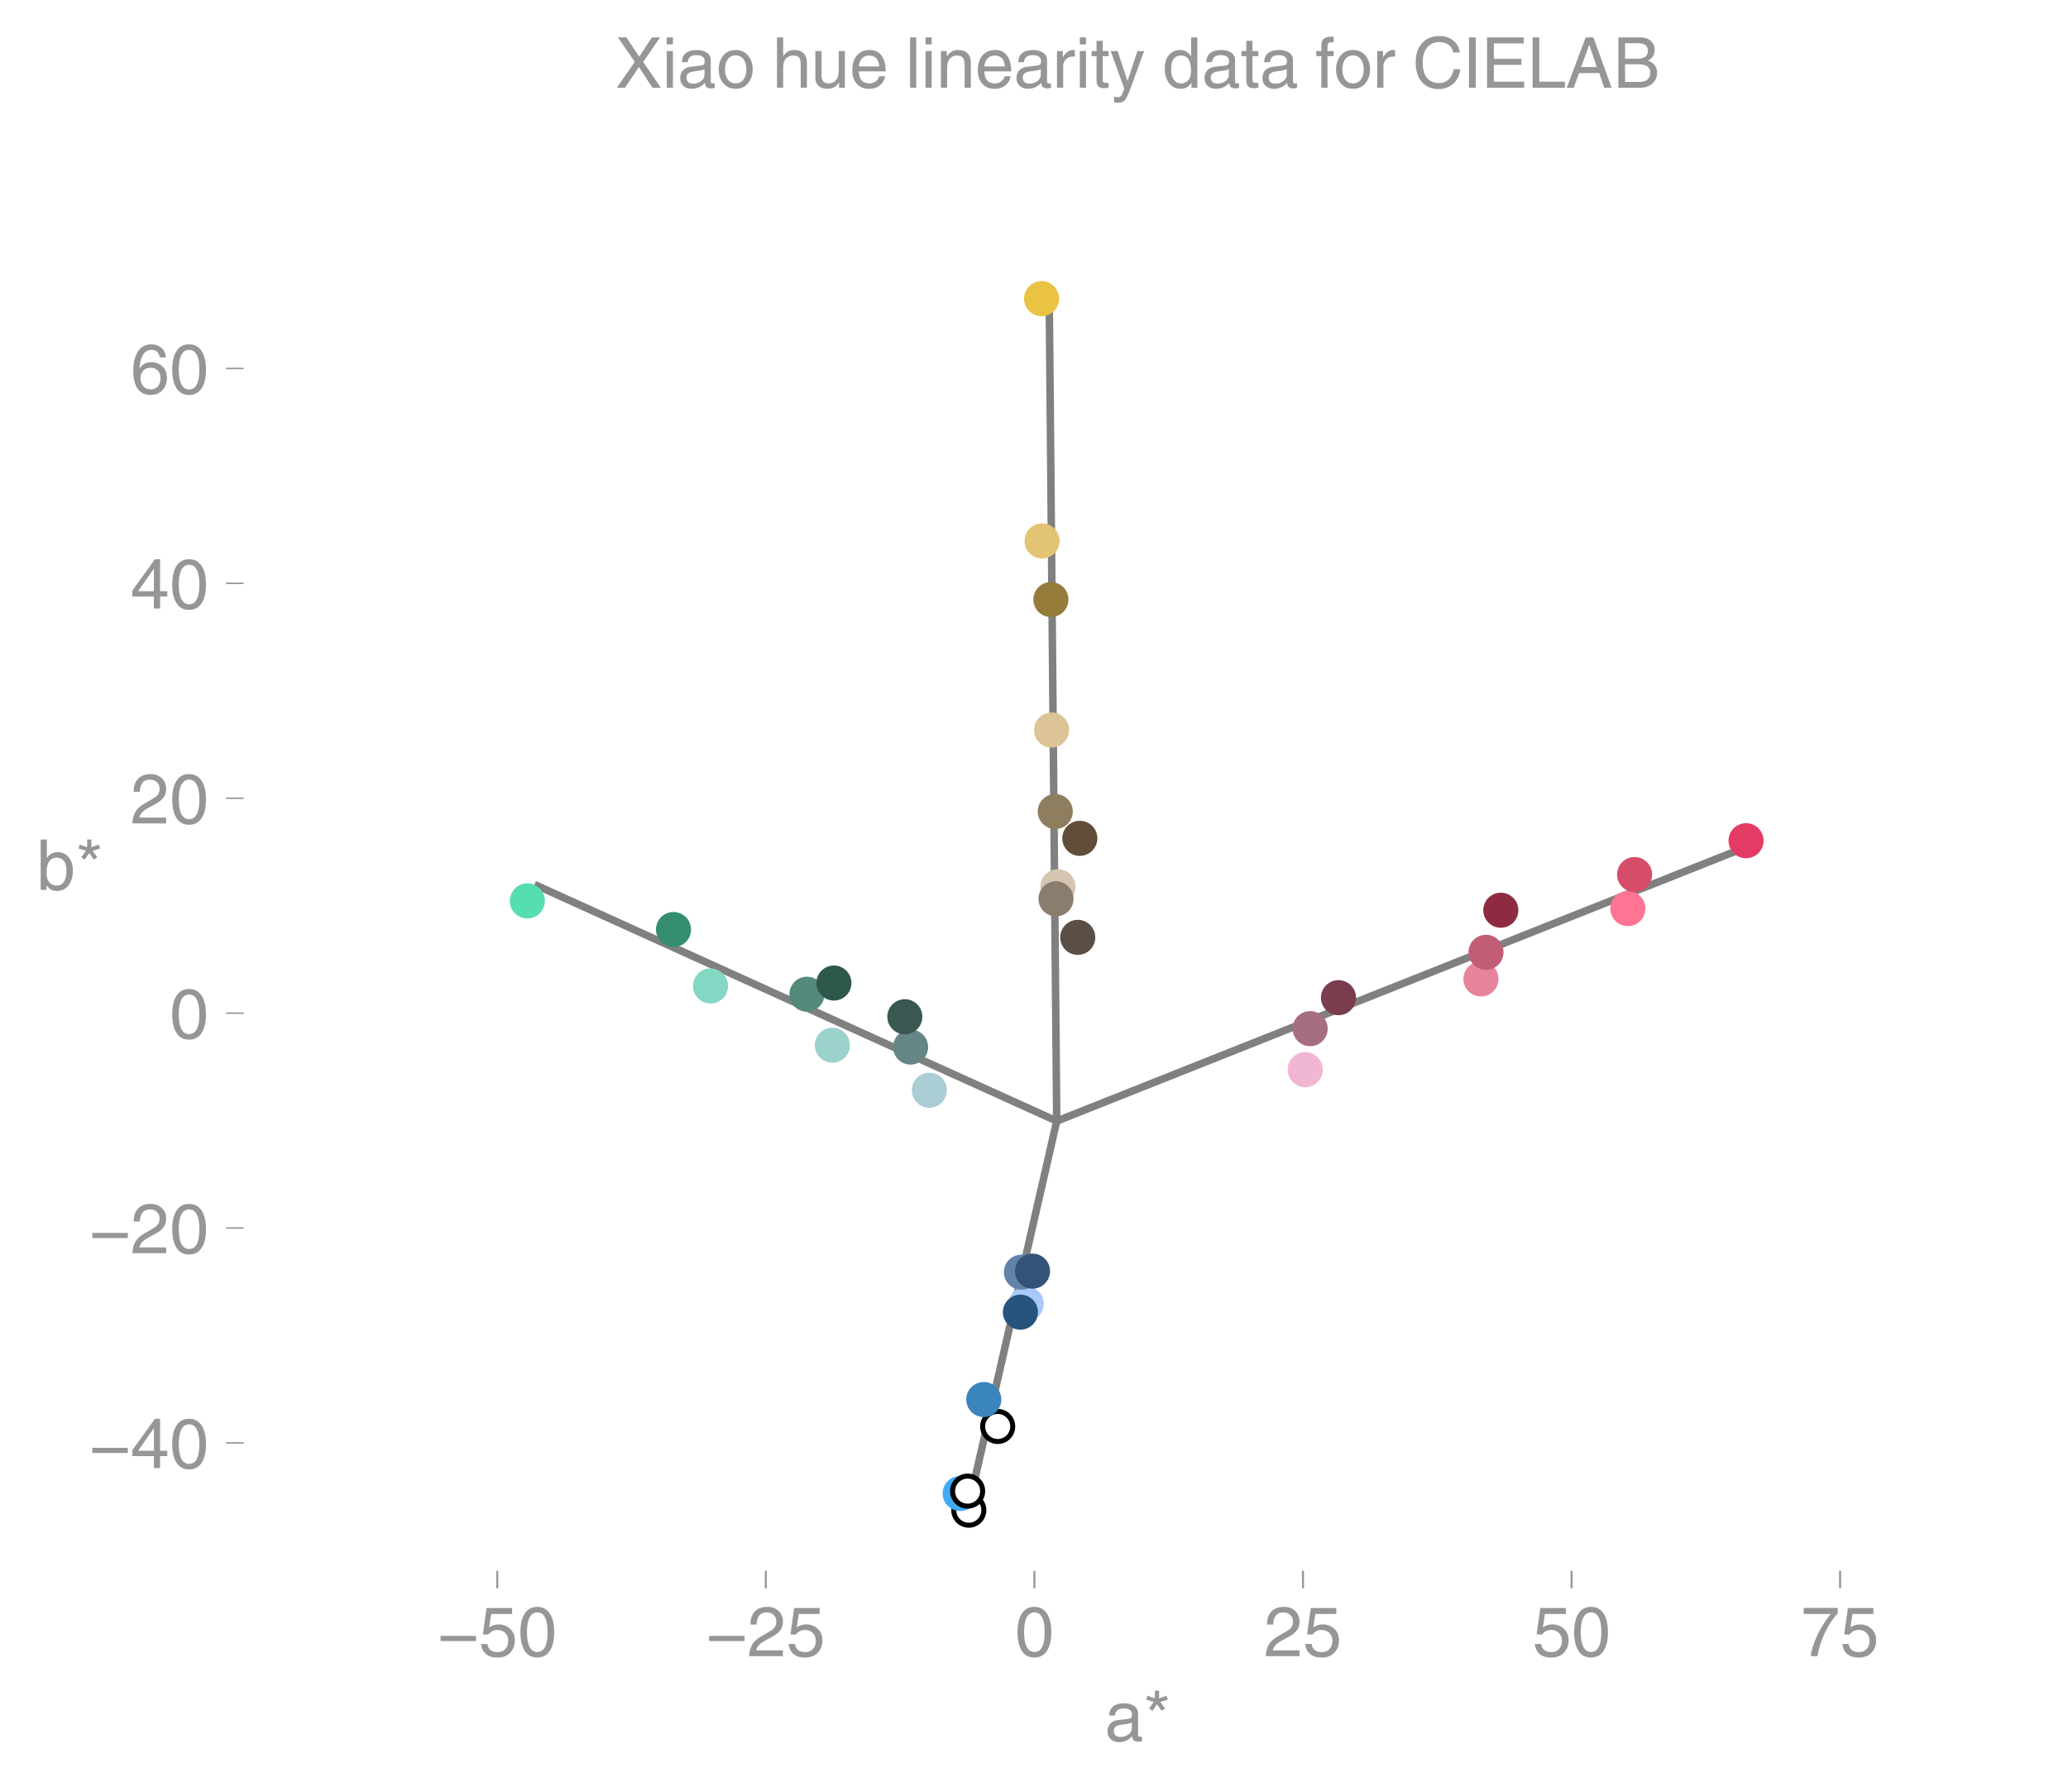 <svg height="476.965" viewBox="0 0 412.973 357.724" width="550.631" xmlns="http://www.w3.org/2000/svg" xmlns:xlink="http://www.w3.org/1999/xlink"><defs><style>*{stroke-linecap:butt;stroke-linejoin:round}</style></defs><g id="figure_1"><path d="M0 357.724h412.973V0H0z" fill="none" id="patch_1"/><g id="axes_1"><path d="M48.653 313.628h357.12V47.516H48.653z" fill="none" id="patch_2"/><path clip-path="url(#p017cffb432)" d="m211.028 223.84-17.766 77.646" fill="none" stroke="gray" stroke-linecap="square" stroke-width="1.5" id="line2d_1"/><path clip-path="url(#p017cffb432)" d="m211.028 223.84-104.296-47.236" fill="none" stroke="gray" stroke-linecap="square" stroke-width="1.5" id="line2d_2"/><path clip-path="url(#p017cffb432)" d="m211.028 223.84 138.091-54.886" fill="none" stroke="gray" stroke-linecap="square" stroke-width="1.5" id="line2d_3"/><path clip-path="url(#p017cffb432)" d="m211.028 223.84-1.5-164.228" fill="none" stroke="gray" stroke-linecap="square" stroke-width="1.5" id="line2d_4"/><g id="PathCollection_1"><defs><path d="M0 3a3 3 0 1 0 0-6 3 3 0 0 0 0 6z" id="C0_0_4d6764e6f4"/></defs><g clip-path="url(#p017cffb432)"><use x="193.467" xlink:href="#C0_0_4d6764e6f4" y="301.532" fill="#fff" stroke="#000"/></g><g clip-path="url(#p017cffb432)"><use x="204.934" xlink:href="#C0_0_4d6764e6f4" y="260.324" fill="#a7cafa" stroke="#a7cafa"/></g><g clip-path="url(#p017cffb432)"><use x="191.742" xlink:href="#C0_0_4d6764e6f4" y="298.196" fill="#40abf3" stroke="#40abf3"/></g><g clip-path="url(#p017cffb432)"><use x="203.776" xlink:href="#C0_0_4d6764e6f4" y="261.997" fill="#26547d" stroke="#26547d"/></g><g clip-path="url(#p017cffb432)"><use x="199.237" xlink:href="#C0_0_4d6764e6f4" y="284.816" fill="#fff" stroke="#000"/></g><g clip-path="url(#p017cffb432)"><use x="193.231" xlink:href="#C0_0_4d6764e6f4" y="297.729" fill="#fff" stroke="#000"/></g><g clip-path="url(#p017cffb432)"><use x="203.975" xlink:href="#C0_0_4d6764e6f4" y="254.013" fill="#6182a9" stroke="#6182a9"/></g><g clip-path="url(#p017cffb432)"><use x="196.46" xlink:href="#C0_0_4d6764e6f4" y="279.439" fill="#3b85bd" stroke="#3b85bd"/></g><g clip-path="url(#p017cffb432)"><use x="206.187" xlink:href="#C0_0_4d6764e6f4" y="253.807" fill="#335377" stroke="#335377"/></g></g><g id="PathCollection_2"><defs><path d="M0 3a3 3 0 1 0 0-6 3 3 0 0 0 0 6z" id="C1_0_8f687b65f6"/></defs><g clip-path="url(#p017cffb432)"><use x="181.842" xlink:href="#C1_0_8f687b65f6" y="209.063" fill="#658684" stroke="#658684"/></g><g clip-path="url(#p017cffb432)"><use x="185.593" xlink:href="#C1_0_8f687b65f6" y="217.685" fill="#abcdd4" stroke="#abcdd4"/></g><g clip-path="url(#p017cffb432)"><use x="180.692" xlink:href="#C1_0_8f687b65f6" y="203.008" fill="#3a5751" stroke="#3a5751"/></g><g clip-path="url(#p017cffb432)"><use x="105.307" xlink:href="#C1_0_8f687b65f6" y="179.884" fill="#56deb3" stroke="#56deb3"/></g><g clip-path="url(#p017cffb432)"><use x="141.886" xlink:href="#C1_0_8f687b65f6" y="196.866" fill="#84d7c2" stroke="#84d7c2"/></g><g clip-path="url(#p017cffb432)"><use x="166.221" xlink:href="#C1_0_8f687b65f6" y="208.698" fill="#9bd2cc" stroke="#9bd2cc"/></g><g clip-path="url(#p017cffb432)"><use x="134.493" xlink:href="#C1_0_8f687b65f6" y="185.596" fill="#368e71" stroke="#368e71"/></g><g clip-path="url(#p017cffb432)"><use x="161.142" xlink:href="#C1_0_8f687b65f6" y="198.514" fill="#548a7c" stroke="#548a7c"/></g><g clip-path="url(#p017cffb432)"><use x="166.531" xlink:href="#C1_0_8f687b65f6" y="196.278" fill="#2d594c" stroke="#2d594c"/></g></g><g id="PathCollection_3"><defs><path d="M0 3a3 3 0 1 0 0-6 3 3 0 0 0 0 6z" id="C2_0_9701170904"/></defs><g clip-path="url(#p017cffb432)"><use x="325.075" xlink:href="#C2_0_9701170904" y="181.408" fill="#ff7493" stroke="#ff7493"/></g><g clip-path="url(#p017cffb432)"><use x="295.743" xlink:href="#C2_0_9701170904" y="195.46" fill="#e8839e" stroke="#e8839e"/></g><g clip-path="url(#p017cffb432)"><use x="260.645" xlink:href="#C2_0_9701170904" y="213.574" fill="#f1b6d1" stroke="#f1b6d1"/></g><g clip-path="url(#p017cffb432)"><use x="348.68" xlink:href="#C2_0_9701170904" y="167.862" fill="#e43b65" stroke="#e43b65"/></g><g clip-path="url(#p017cffb432)"><use x="326.423" xlink:href="#C2_0_9701170904" y="174.617" fill="#d64d6a" stroke="#d64d6a"/></g><g clip-path="url(#p017cffb432)"><use x="296.748" xlink:href="#C2_0_9701170904" y="190.145" fill="#c15e76" stroke="#c15e76"/></g><g clip-path="url(#p017cffb432)"><use x="261.637" xlink:href="#C2_0_9701170904" y="205.387" fill="#a76e82" stroke="#a76e82"/></g><g clip-path="url(#p017cffb432)"><use x="299.71" xlink:href="#C2_0_9701170904" y="181.741" fill="#8e2b42" stroke="#8e2b42"/></g><g clip-path="url(#p017cffb432)"><use x="267.293" xlink:href="#C2_0_9701170904" y="199.199" fill="#793d4e" stroke="#793d4e"/></g></g><g id="PathCollection_4"><defs><path d="M0 3a3 3 0 1 0 0-6 3 3 0 0 0 0 6z" id="C3_0_cf851c2c89"/></defs><g clip-path="url(#p017cffb432)"><use x="208.001" xlink:href="#C3_0_cf851c2c89" y="59.633" fill="#eac342" stroke="#eac342"/></g><g clip-path="url(#p017cffb432)"><use x="208.098" xlink:href="#C3_0_cf851c2c89" y="108.014" fill="#e3c474" stroke="#e3c474"/></g><g clip-path="url(#p017cffb432)"><use x="209.998" xlink:href="#C3_0_cf851c2c89" y="145.759" fill="#dcc496" stroke="#dcc496"/></g><g clip-path="url(#p017cffb432)"><use x="211.266" xlink:href="#C3_0_cf851c2c89" y="177.044" fill="#d4c5b1" stroke="#d4c5b1"/></g><g clip-path="url(#p017cffb432)"><use x="215.637" xlink:href="#C3_0_cf851c2c89" y="167.385" fill="#604d37" stroke="#604d37"/></g><g clip-path="url(#p017cffb432)"><use x="215.226" xlink:href="#C3_0_cf851c2c89" y="187.16" fill="#5b4e45" stroke="#5b4e45"/></g><g clip-path="url(#p017cffb432)"><use x="210.88" xlink:href="#C3_0_cf851c2c89" y="179.462" fill="#8a7d6d" stroke="#8a7d6d"/></g><g clip-path="url(#p017cffb432)"><use x="209.863" xlink:href="#C3_0_cf851c2c89" y="119.709" fill="#957c3b" stroke="#957c3b"/></g><g clip-path="url(#p017cffb432)"><use x="210.733" xlink:href="#C3_0_cf851c2c89" y="162.03" fill="#8e7d5f" stroke="#8e7d5f"/></g></g><g id="matplotlib.axis_1"><g id="xtick_1"><g id="line2d_5"><defs><path d="M0 0v3.5" id="mac696151f2" stroke="#969696" stroke-width=".4"/></defs><use x="99.301" xlink:href="#mac696151f2" y="313.628" fill="#969696" stroke="#969696" stroke-width=".4"/></g><g transform="matrix(.14 0 0 -.14 87.414 330.678)" fill="#969696" id="text_1"><defs><path d="M54.594 21.578H4v7.328h50.594z" id="HelveticaWorld-Regular-8722"/><path d="M14.703 40.922q5.813 4.39 13.625 4.39 9.469 0 16.281-6.296 6.813-6.297 6.813-16.22 0-10.78-6.578-17.796-6.563-7-18.422-7-10.313 0-16.266 5.047Q4.203 8.109 3.22 17.39h9.094q.671-5.672 4.437-8.672 3.766-3 10.453-3 6.485 0 10.64 4.484Q42 14.703 42 21.688q0 7.125-4.36 11.421-4.343 4.297-11.218 4.297-7.813 0-13.047-6.687l-7.563.39 5.266 37.594h36.438v-8.5H17.672z" id="HelveticaWorld-Regular-53"/><path d="M42.484 34.188q0 14.109-3.734 21.156-3.734 7.062-10.969 7.062-7.078 0-10.89-7.062-3.797-7.047-3.797-21.157 0-13.671 3.75-20.937Q20.609 6 27.78 6q7.235 0 10.969 7 3.734 7.016 3.734 21.188zm9.422 0q0-17.297-6.25-26.704-6.25-9.39-17.875-9.39-12.062 0-18.062 9.734-6 9.75-6 26.36 0 17.03 6.14 26.578 6.157 9.547 17.922 9.547 11.625 0 17.875-9.5t6.25-26.626z" id="HelveticaWorld-Regular-48"/></defs><use xlink:href="#HelveticaWorld-Regular-8722"/><use x="58.594" xlink:href="#HelveticaWorld-Regular-53"/><use x="114.209" xlink:href="#HelveticaWorld-Regular-48"/></g></g><g id="xtick_2"><use x="152.934" xlink:href="#mac696151f2" y="313.628" fill="#969696" stroke="#969696" stroke-width=".4" id="line2d_6"/><g transform="matrix(.14 0 0 -.14 141.047 330.678)" fill="#969696" id="text_2"><defs><path d="M4.39 45.125q0 12.39 6.391 18.781 6.406 6.407 17.938 6.407 9.656 0 15.812-5.86 6.157-5.86 6.157-15.14 0-7.22-3.547-12.188-3.532-4.953-10.422-8.703l-12.11-6.64Q13.922 15.921 12.5 8.296h38.188V0H2.593q.39 9.906 4.297 16.5 3.906 6.594 12.203 11.375l12.593 7.328q5.032 2.89 7.329 5.984 2.297 3.094 2.297 8.516 0 5.375-3.766 9.031-3.75 3.672-10.156 3.672-7.078 0-10.594-4.672-3.516-4.656-3.61-12.609z" id="HelveticaWorld-Regular-50"/></defs><use xlink:href="#HelveticaWorld-Regular-8722"/><use x="58.594" xlink:href="#HelveticaWorld-Regular-50"/><use x="114.209" xlink:href="#HelveticaWorld-Regular-53"/></g></g><g id="xtick_3"><use x="206.567" xlink:href="#mac696151f2" y="313.628" fill="#969696" stroke="#969696" stroke-width=".4" id="line2d_7"/><use xlink:href="#HelveticaWorld-Regular-48" transform="matrix(.14 0 0 -.14 202.674 330.678)" fill="#969696" id="text_3"/></g><g id="xtick_4"><use x="260.2" xlink:href="#mac696151f2" y="313.628" fill="#969696" stroke="#969696" stroke-width=".4" id="line2d_8"/><g transform="matrix(.14 0 0 -.14 252.415 330.678)" fill="#969696" id="text_4"><use xlink:href="#HelveticaWorld-Regular-50"/><use x="55.615" xlink:href="#HelveticaWorld-Regular-53"/></g></g><g id="xtick_5"><use x="313.833" xlink:href="#mac696151f2" y="313.628" fill="#969696" stroke="#969696" stroke-width=".4" id="line2d_9"/><g transform="matrix(.14 0 0 -.14 306.048 330.678)" fill="#969696" id="text_5"><use xlink:href="#HelveticaWorld-Regular-53"/><use x="55.615" xlink:href="#HelveticaWorld-Regular-48"/></g></g><g id="xtick_6"><use x="367.466" xlink:href="#mac696151f2" y="313.628" fill="#969696" stroke="#969696" stroke-width=".4" id="line2d_10"/><g transform="matrix(.14 0 0 -.14 359.68 330.678)" fill="#969696" id="text_6"><defs><path d="M3.719 68.797h48.578v-7.719Q42.28 50.875 33.984 33.484 25.687 16.11 23.391 0h-9.672q1.469 13.281 9.719 30.531 8.25 17.266 18.953 29.672H3.719z" id="HelveticaWorld-Regular-55"/></defs><use xlink:href="#HelveticaWorld-Regular-55"/><use x="55.615" xlink:href="#HelveticaWorld-Regular-53"/></g></g><g transform="matrix(.14 0 0 -.14 220.643 347.625)" fill="#969696" id="text_7"><defs><path d="M38.375 26.703q-.969-1.015-3.828-1.656-2.86-.625-10.672-1.656-5.766-.688-8.469-2.844-2.703-2.14-2.703-5.656 0-4.297 2.281-6.688 2.297-2.39 7.329-2.39 6.296 0 11.171 3.578 4.891 3.593 4.891 8.718zM6.203 36.375q.297 8.844 5.734 13.14 5.454 4.297 15.844 4.297 8.297 0 13.907-3.765 5.624-3.75 5.624-10.844V9.078Q47.313 6 50.094 6q1.125 0 2.89.39V0Q50.594-.984 48-.984q-4.5 0-6.703 1.921-2.188 1.938-2.281 6.047-7.516-8.5-18.891-8.5-7.422 0-11.922 4.204Q3.72 6.89 3.72 13.624q0 6.89 3.906 11.125Q11.531 29 19 29.89l15.516 1.891q4.203.64 4.203 6.203 0 4.11-3.047 6.297-3.047 2.203-9.25 2.203-5.516 0-8.485-2.437-2.953-2.438-3.53-7.672z" id="HelveticaWorld-Regular-97"/><path d="m5.906 64.594 10.5-3.797V71.78h6V60.797l10.5 3.797 2-5.516-10.781-3.36 6.688-9.234-4.938-3.375-6.484 9.375-6.5-9.375-4.875 3.375 6.687 9.235-10.797 3.36z" id="HelveticaWorld-Regular-42"/></defs><use xlink:href="#HelveticaWorld-Regular-97"/><use x="54.932" xlink:href="#HelveticaWorld-Regular-42"/></g></g><g id="matplotlib.axis_2"><g id="ytick_1"><g id="line2d_11"><defs><path d="M0 0h-3.5" id="ma2b6c5cf01" stroke="#969696" stroke-width=".3"/></defs><use x="48.653" xlink:href="#ma2b6c5cf01" y="288.1" fill="#969696" stroke="#969696" stroke-width=".3"/></g><g transform="matrix(.14 0 0 -.14 17.88 293.125)" fill="#969696" id="text_8"><defs><path d="M10.594 24.703h22.61v31.89h-.188zM42 17.093V0h-8.797v17.094H2.484v8.593L34.72 70.314H42v-45.61h10.297v-7.61z" id="HelveticaWorld-Regular-52"/></defs><use xlink:href="#HelveticaWorld-Regular-8722"/><use x="58.594" xlink:href="#HelveticaWorld-Regular-52"/><use x="114.209" xlink:href="#HelveticaWorld-Regular-48"/></g></g><g id="ytick_2"><use x="48.653" xlink:href="#ma2b6c5cf01" y="245.194" fill="#969696" stroke="#969696" stroke-width=".3" id="line2d_12"/><g transform="matrix(.14 0 0 -.14 17.88 250.218)" fill="#969696" id="text_9"><use xlink:href="#HelveticaWorld-Regular-8722"/><use x="58.594" xlink:href="#HelveticaWorld-Regular-50"/><use x="114.209" xlink:href="#HelveticaWorld-Regular-48"/></g></g><g id="ytick_3"><use x="48.653" xlink:href="#ma2b6c5cf01" y="202.287" fill="#969696" stroke="#969696" stroke-width=".3" id="line2d_13"/><use xlink:href="#HelveticaWorld-Regular-48" transform="matrix(.14 0 0 -.14 33.868 207.312)" fill="#969696" id="text_10"/></g><g id="ytick_4"><use x="48.653" xlink:href="#ma2b6c5cf01" y="159.381" fill="#969696" stroke="#969696" stroke-width=".3" id="line2d_14"/><g transform="matrix(.14 0 0 -.14 26.083 164.405)" fill="#969696" id="text_11"><use xlink:href="#HelveticaWorld-Regular-50"/><use x="55.615" xlink:href="#HelveticaWorld-Regular-48"/></g></g><g id="ytick_5"><use x="48.653" xlink:href="#ma2b6c5cf01" y="116.474" fill="#969696" stroke="#969696" stroke-width=".3" id="line2d_15"/><g transform="matrix(.14 0 0 -.14 26.083 121.499)" fill="#969696" id="text_12"><use xlink:href="#HelveticaWorld-Regular-52"/><use x="55.615" xlink:href="#HelveticaWorld-Regular-48"/></g></g><g id="ytick_6"><use x="48.653" xlink:href="#ma2b6c5cf01" y="73.568" fill="#969696" stroke="#969696" stroke-width=".3" id="line2d_16"/><g transform="matrix(.14 0 0 -.14 26.083 78.592)" fill="#969696" id="text_13"><defs><path d="M14.11 21.578q0-6.875 4.093-11.234Q22.313 6 28.906 6q6.297 0 10.032 4.438 3.734 4.453 3.734 11.687 0 6.297-3.688 10.547-3.687 4.25-10.468 4.25-6.594 0-10.5-4.156-3.907-4.157-3.907-11.188zM41.702 51.61q-.984 5.375-3.984 8.078-3 2.72-8.125 2.72-8.11 0-12.36-7.923-4.25-7.906-4.343-18.109l.203-.188q5.61 8.641 16.687 8.641 8.844 0 15.438-5.86 6.593-5.859 6.593-16.452 0-10.5-6.25-17.47-6.25-6.952-16.843-6.952-12.219 0-18.563 8.687-6.344 8.703-6.344 25.938 0 16.593 6.485 27.093 6.5 10.5 19.484 10.5 8.407 0 14.219-5.015 5.813-5 6.297-13.688z" id="HelveticaWorld-Regular-54"/></defs><use xlink:href="#HelveticaWorld-Regular-54"/><use x="55.615" xlink:href="#HelveticaWorld-Regular-48"/></g></g><g transform="matrix(.14 0 0 -.14 7.2 177.674)" fill="#969696" id="text_14"><defs><path d="M43.406 26.313q0 10.5-3.718 15.046-3.704 4.547-10.579 4.547-6.984-.11-10.562-5.453Q14.984 35.11 14.984 25q0-10.297 4.297-14.594Q23.578 6.11 29.297 6.11q6.5 0 10.297 5.344 3.812 5.344 3.812 14.86zM6.594 0v71.781h8.781V45.703h.203q5.61 8.11 15.14 8.11 9.766 0 15.766-7.25t6-18.876q0-13.093-6.062-21.156Q40.375-1.516 29.5-1.516q-9.578 0-14.406 8.016h-.203V0z" id="HelveticaWorld-Regular-98"/></defs><use xlink:href="#HelveticaWorld-Regular-98"/><use x="56.494" xlink:href="#HelveticaWorld-Regular-42"/></g></g><g transform="matrix(.14 0 0 -.14 122.971 17.516)" fill="#969696" id="text_15"><defs><path d="M64.313 0H52.297L33.016 29.5 13.094 0H1.422l25.672 36.813L2.984 71.78h12.204l18.218-27.5 18.203 27.5h11.578L39.11 36.812z" id="HelveticaWorld-Regular-88"/><path d="M6.594 61.813v9.968h8.781v-9.969zM15.375 0H6.594v52.297h8.781z" id="HelveticaWorld-Regular-105"/><path d="M12.703 26.219q0-8.735 3.953-14.375 3.953-5.64 11.219-5.64 7.531 0 11.438 5.905 3.906 5.907 3.906 14.11 0 8.297-3.907 14.078-3.906 5.797-11.437 5.797-6.969 0-11.078-5.453-4.094-5.438-4.094-14.422zm-8.984 0q0 11.672 6.484 19.625 6.5 7.968 17.672 7.968 11.438 0 17.875-8.062 6.453-8.047 6.453-19.531 0-11.516-6.406-19.625-6.39-8.11-17.922-8.11-11.078 0-17.625 7.86-6.531 7.86-6.531 19.875z" id="HelveticaWorld-Regular-111"/><path d="M49.219 0h-8.844v34.188q0 6.296-2.438 9-2.437 2.718-7.953 2.718-6.797 0-10.703-4.406-3.906-4.39-3.906-12.984V0H6.594v71.781h8.781V45.312h.203q6 8.5 15.328 8.5 8.594 0 13.453-4.5 4.86-4.484 4.86-13.718z" id="HelveticaWorld-Regular-104"/><path d="M6.11 52.297h8.78V17.578q0-5.765 2.61-8.625Q20.125 6.11 25 6.11q6.781 0 10.594 4.797 3.812 4.813 3.812 12.578v28.813h8.782V0H39.89v7.625l-.188.188q-4.984-9.329-16.61-9.329-7.515 0-12.25 4.094Q6.11 6.688 6.11 14.703z" id="HelveticaWorld-Regular-117"/><path d="M42.484 30.328q-.687 8.485-4.5 12.031-3.797 3.547-10.109 3.547-6.39 0-10.328-4.5-3.922-4.484-4.172-11.078zm8.391-13.922q-1.453-8.11-7.953-13.422-5.719-4.5-15.047-4.593-10.984.093-17.438 7.203Q4 12.704 4 24.704q0 13.78 6.64 21.437 6.641 7.672 18.47 7.672 10.593 0 16.546-7.922 5.953-7.907 5.953-22.594H13.375q0-8.203 3.813-12.703Q21 6.109 28.608 6.109q5.375 0 9.235 3.235 3.86 3.25 4.25 7.062z" id="HelveticaWorld-Regular-101"/><path d="M15.375 0H6.594v71.781h8.781z" id="HelveticaWorld-Regular-108"/><path d="M49.219 0h-8.844v32.172q0 7.422-2.594 10.578-2.578 3.156-8.578 3.156-5.906 0-9.875-4.5-3.953-4.484-3.953-12.89V0H6.594v52.297h8.297v-7.375h.203q6.203 8.89 15.812 8.89 8.89 0 13.594-4.718 4.719-4.703 4.719-13.5z" id="HelveticaWorld-Regular-110"/><path d="M15.375 0H6.594v52.297h8.297v-8.688h.203q5.703 10.203 14.687 10.203 1.422 0 2.297-.296V44.39h-3.266q-5.906 0-9.671-4.016-3.766-4-3.766-9.953z" id="HelveticaWorld-Regular-114"/><path d="M17.188 45.016V10.984q0-2 1.093-3.046 1.11-1.047 3.938-1.047h3.375V0Q20.797-.688 19-.688q-5.516 0-8.063 2.641-2.53 2.64-2.53 8.547v34.516H1.311v7.28h7.094v14.595h8.781V52.297h8.407v-7.281z" id="HelveticaWorld-Regular-116"/><path d="M39.016 52.297h9.562L29.891.984q-.5-1.375-.985-2.593-4.25-11.329-7.328-15.547-3.078-4.235-9.953-4.235-3.61 0-5.906.782v8.015q2.484-.89 5.468-.89 3.22 0 4.704 2.03 1.5 2.032 4.421 9.938L.875 52.297h9.922L24.812 9.719H25z" id="HelveticaWorld-Regular-121"/><path d="M13.094 26.313q0-9.704 3.844-14.954 3.859-5.25 10.265-5.25 6.094 0 10.188 4.485 4.109 4.5 4.109 13.094 0 11.03-3.5 16.625-3.484 5.593-10.61 5.593-6.78 0-10.546-4.453-3.75-4.437-3.75-15.14zM50.39 0h-8.297v7.172h-.203q-4.97-8.688-15.078-8.688-10.891 0-16.86 8.297Q4 15.094 4 27.688q0 11.625 5.906 18.875 5.922 7.25 15.875 7.25 9.813 0 15.625-8.891l.203.594V71.78h8.782z" id="HelveticaWorld-Regular-100"/><path d="M17.188 45.016V0H8.405v45.016H1.22v7.28h7.187v8.985q0 5.907 3.578 8.703 3.594 2.813 10.032 2.813 2.203 0 3.968-.188v-7.906q-1.562.188-3.578.188-2.922 0-4.078-1.438-1.14-1.437-1.14-4.656v-6.5h8.796v-7.281z" id="HelveticaWorld-Regular-102"/><path d="M58.016 50.203q-1.625 7.313-6.782 11.094-5.14 3.797-13.343 3.797-10.594 0-17.047-7.703-6.438-7.688-6.438-20.766 0-15.14 6.094-22.547 6.11-7.39 17.688-7.39 7.609 0 13.093 5.046 5.5 5.063 7.407 14.688h9.421Q66.22 12.594 57.625 5.344t-20.906-7.25q-14.703 0-23.516 10.11Q4.391 18.311 4.391 36.28q0 17.328 9.203 27.36 9.203 10.047 24.297 10.047 12.5 0 20.265-6.454 7.766-6.437 9.235-17.03z" id="HelveticaWorld-Regular-67"/><path d="M17.828 0H8.11v71.781h9.72z" id="HelveticaWorld-Regular-73"/><path d="M61.078 0H8.11v71.781h52.297v-8.594H17.828V41.22h39.25v-8.594h-39.25V8.594h43.25z" id="HelveticaWorld-Regular-69"/><path d="M17.672 8.594h36.531V0H8.11v71.781h9.563z" id="HelveticaWorld-Regular-76"/><path d="M44 29.5 33.406 61.078h-.203L21.687 29.5zm-25.297-8.594L11.188 0h-9.97l27 71.781h10.985L65.187 0H54.594l-7.078 20.906z" id="HelveticaWorld-Regular-65"/><path d="M8.11 71.781h31.484q9.281 0 14.797-5.031 5.515-5.031 5.515-13.031 0-4.844-2.422-8.828-2.406-3.97-7.187-6.172 6.687-2.532 9.828-6.735 3.156-4.203 3.156-10.797 0-9.265-6.687-15.234Q49.906 0 38.922 0H8.109zm9.562-63.484h20.703q7.625 0 11.422 3.531 3.812 3.547 3.812 9.563 0 6.093-4.25 9.093Q45.125 33.5 36.812 33.5h-19.14zm0 33.11h17.625q7.719 0 11.312 2.796 3.594 2.813 3.594 8.781 0 5.125-3.406 7.813-3.39 2.687-11.39 2.687H17.671z" id="HelveticaWorld-Regular-66"/></defs><use xlink:href="#HelveticaWorld-Regular-88"/><use x="66.113" xlink:href="#HelveticaWorld-Regular-105"/><use x="88.135" xlink:href="#HelveticaWorld-Regular-97"/><use x="143.066" xlink:href="#HelveticaWorld-Regular-111"/><use x="198.975" xlink:href="#HelveticaWorld-Regular-32"/><use x="223.389" xlink:href="#HelveticaWorld-Regular-104"/><use x="278.564" xlink:href="#HelveticaWorld-Regular-117"/><use x="333.35" xlink:href="#HelveticaWorld-Regular-101"/><use x="388.77" xlink:href="#HelveticaWorld-Regular-32"/><use x="413.184" xlink:href="#HelveticaWorld-Regular-108"/><use x="435.205" xlink:href="#HelveticaWorld-Regular-105"/><use x="457.227" xlink:href="#HelveticaWorld-Regular-110"/><use x="512.402" xlink:href="#HelveticaWorld-Regular-101"/><use x="567.822" xlink:href="#HelveticaWorld-Regular-97"/><use x="622.754" xlink:href="#HelveticaWorld-Regular-114"/><use x="655.322" xlink:href="#HelveticaWorld-Regular-105"/><use x="677.344" xlink:href="#HelveticaWorld-Regular-116"/><use x="705.029" xlink:href="#HelveticaWorld-Regular-121"/><use x="754.639" xlink:href="#HelveticaWorld-Regular-32"/><use x="779.053" xlink:href="#HelveticaWorld-Regular-100"/><use x="836.035" xlink:href="#HelveticaWorld-Regular-97"/><use x="890.967" xlink:href="#HelveticaWorld-Regular-116"/><use x="918.652" xlink:href="#HelveticaWorld-Regular-97"/><use x="973.584" xlink:href="#HelveticaWorld-Regular-32"/><use x="997.998" xlink:href="#HelveticaWorld-Regular-102"/><use x="1023.684" xlink:href="#HelveticaWorld-Regular-111"/><use x="1079.592" xlink:href="#HelveticaWorld-Regular-114"/><use x="1112.16" xlink:href="#HelveticaWorld-Regular-32"/><use x="1136.574" xlink:href="#HelveticaWorld-Regular-67"/><use x="1208.889" xlink:href="#HelveticaWorld-Regular-73"/><use x="1234.67" xlink:href="#HelveticaWorld-Regular-69"/><use x="1299.66" xlink:href="#HelveticaWorld-Regular-76"/><use x="1355.275" xlink:href="#HelveticaWorld-Regular-65"/><use x="1421.975" xlink:href="#HelveticaWorld-Regular-66"/></g></g></g><defs><clipPath id="p017cffb432"><path d="M48.653 47.516h357.12v266.112H48.653z"/></clipPath></defs></svg>